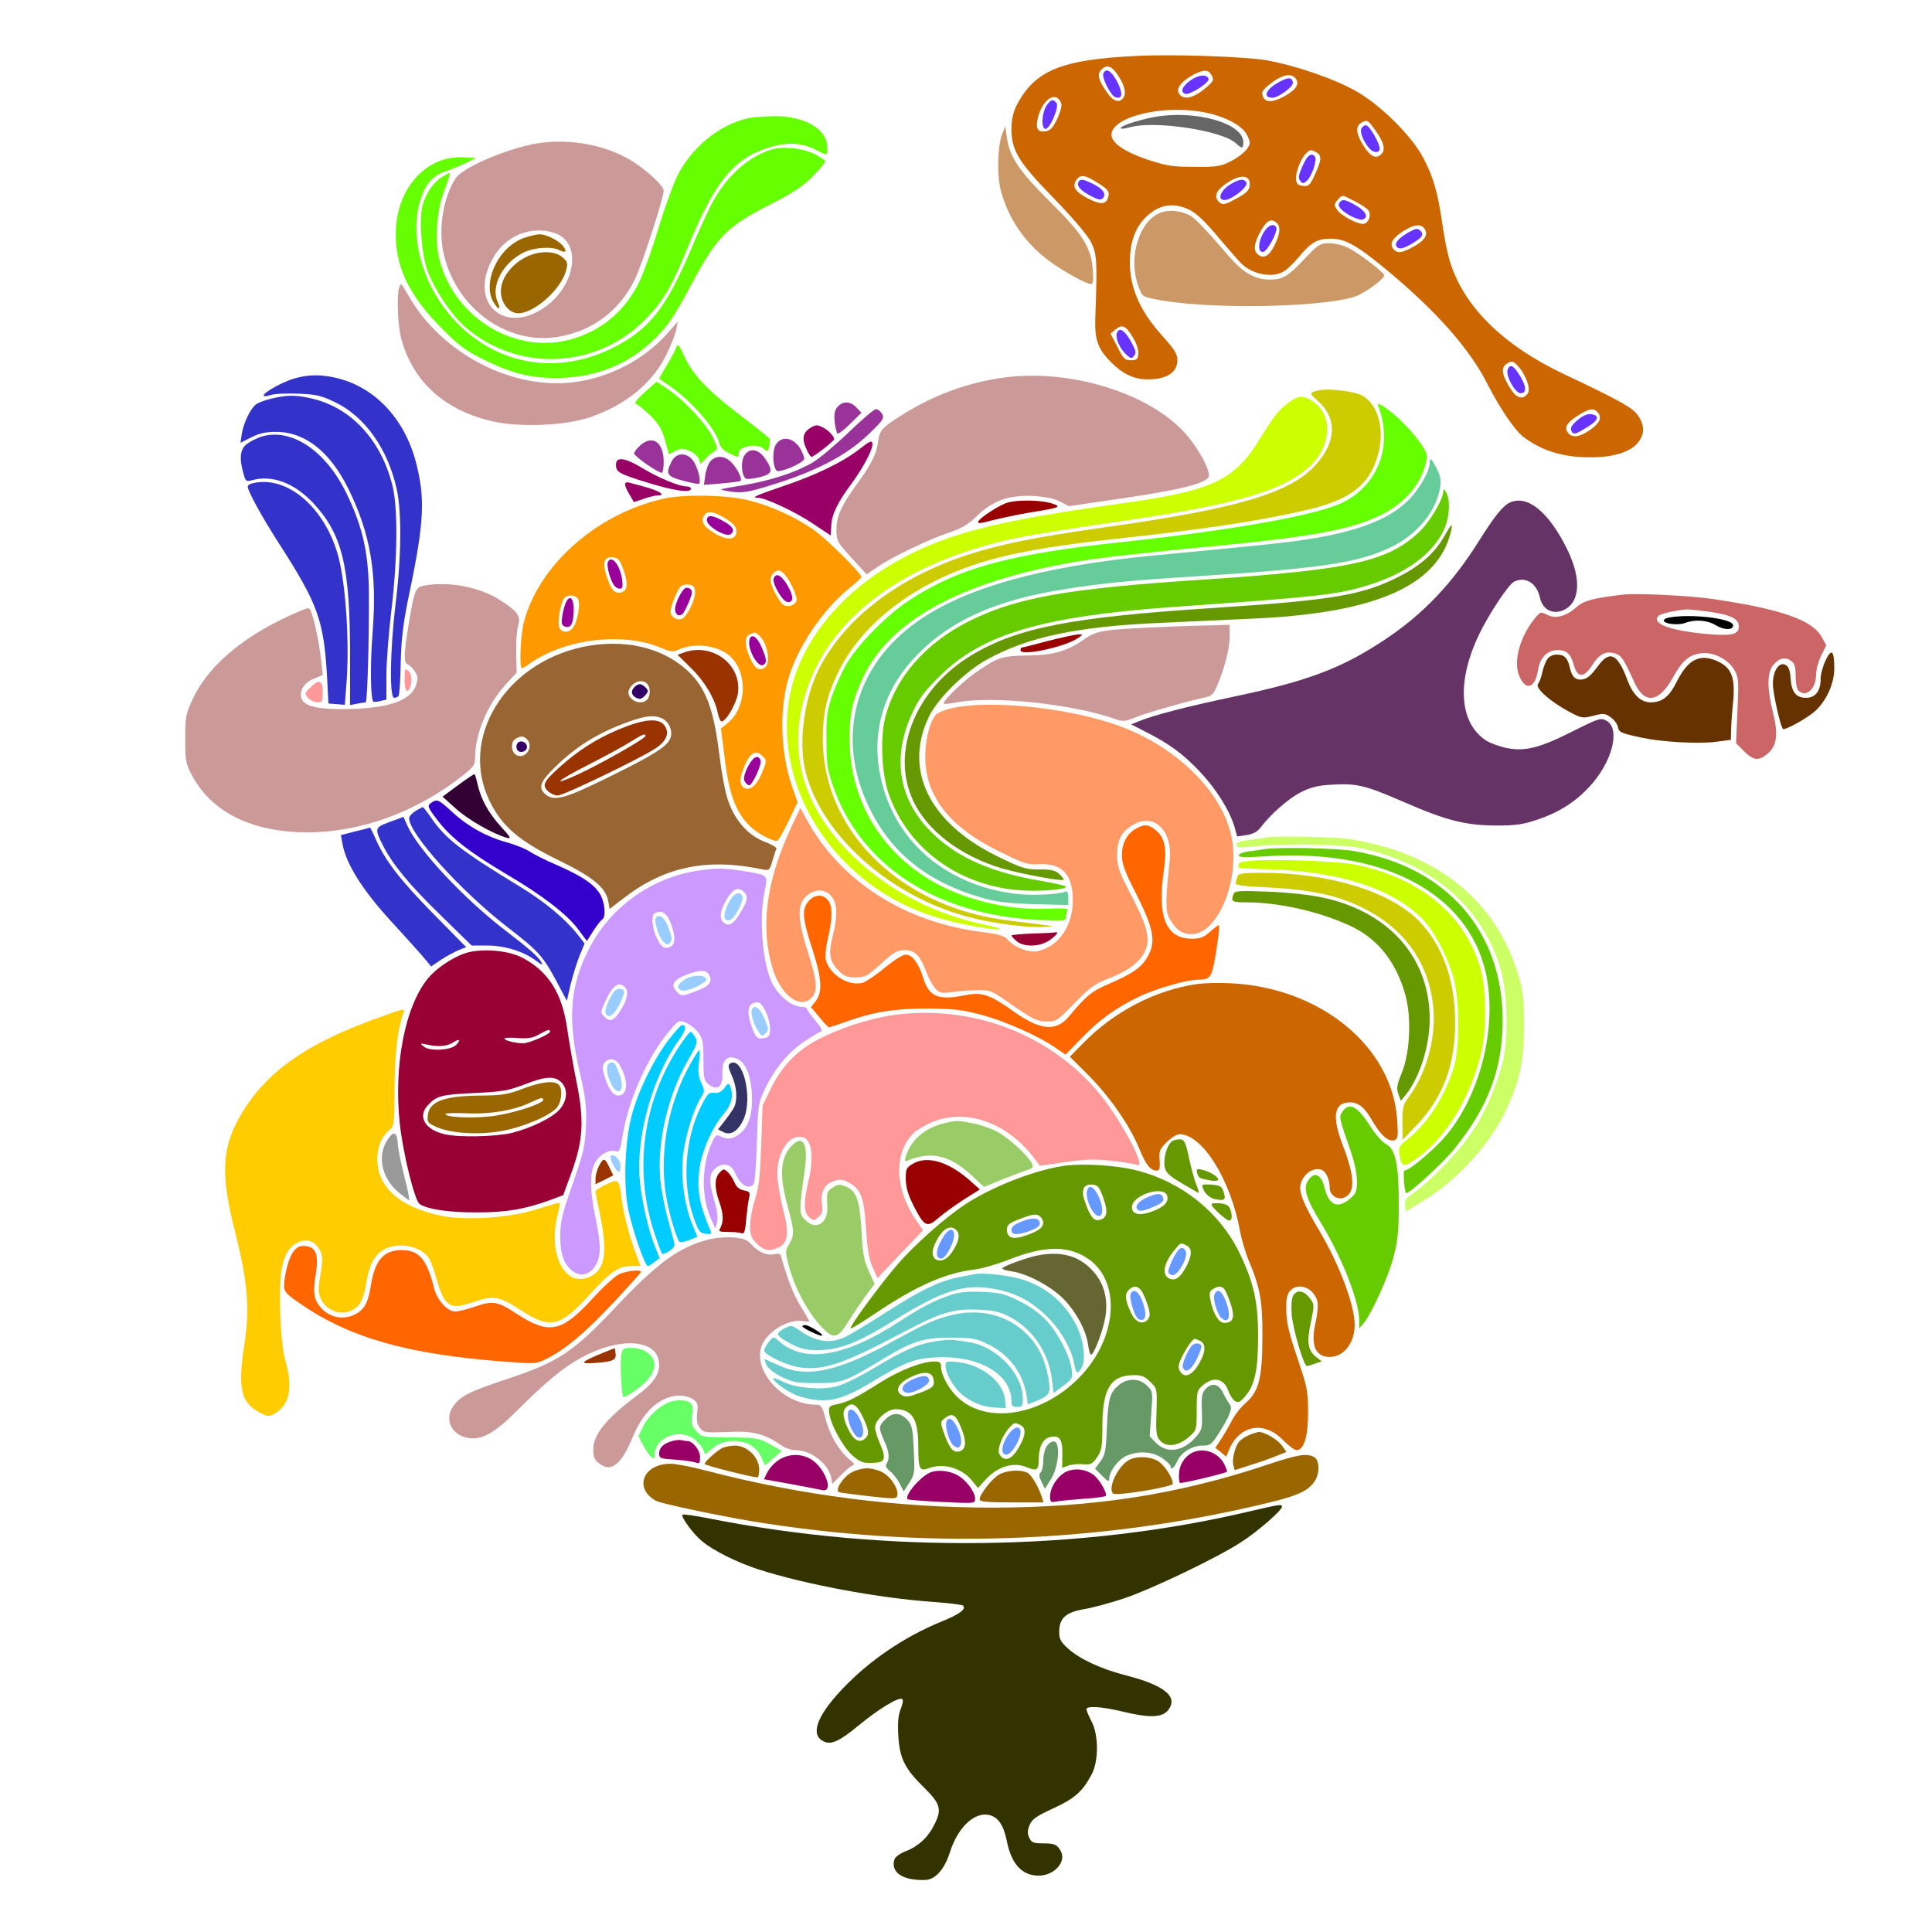 <?xml version="1.0" encoding="UTF-8" standalone="no"?>
<svg
   xmlns:dc="http://purl.org/dc/elements/1.1/"
   xmlns:cc="http://creativecommons.org/ns#"
   xmlns:rdf="http://www.w3.org/1999/02/22-rdf-syntax-ns#"
   xmlns:svg="http://www.w3.org/2000/svg"
   xmlns="http://www.w3.org/2000/svg"
   xmlns:sodipodi="http://sodipodi.sourceforge.net/DTD/sodipodi-0.dtd"
   xmlns:inkscape="http://www.inkscape.org/namespaces/inkscape"
   version="1.0"
   width="850pt"
   height="850pt"
   viewBox="0 0 850 850"
   preserveAspectRatio="xMidYMid meet"
   id="svg2"
   inkscape:version="0.91 r13725"
   sodipodi:docname="Food_2018916_27.svg">
  <defs
     id="defs334" />
  <sodipodi:namedview
     pagecolor="#ffffff"
     bordercolor="#666666"
     borderopacity="1"
     objecttolerance="10"
     gridtolerance="10"
     guidetolerance="10"
     inkscape:pageopacity="0"
     inkscape:pageshadow="2"
     inkscape:window-width="1920"
     inkscape:window-height="980"
     id="namedview332"
     showgrid="false"
     inkscape:zoom="0.44423529"
     inkscape:cx="505.63925"
     inkscape:cy="378.3268"
     inkscape:window-x="0"
     inkscape:window-y="1"
     inkscape:window-maximized="1"
     inkscape:current-layer="svg2" />
  <g
     transform="translate(0,850) scale(0.1,-0.1)"
     fill="#000000"
     stroke="none"
     id="g6">
    <path
       d="M0 4250 l0 -4250 4250 0 4250 0 0 4250 0 4250 -4250 0 -4250 0 0 -4250z m5471 4020 c298 -30 541 -138 705 -313 117 -125 153 -211 193 -460 24 -147 52 -223 115 -310 105 -146 233 -237 517 -367 164 -75 211 -105 234 -150 88 -170 -219 -275 -464 -159 -83 39 -145 105 -210 225 -89 165 -161 264 -271 374 -58 58 -121 118 -141 133 l-37 28 -33 -31 c-93 -84 -191 -102 -574 -103 -221 0 -310 3 -375 15 -47 9 -87 14 -89 12 -7 -6 51 -88 100 -139 76 -81 83 -122 31 -178 -88 -93 -275 -32 -354 116 -20 37 -23 55 -22 152 l2 111 -46 19 c-25 10 -78 40 -118 67 -168 113 -264 278 -264 457 0 100 17 162 71 257 96 171 199 228 444 244 172 11 472 11 586 0z m-1938 -277 c61 -19 114 -71 123 -119 19 -100 -62 -194 -248 -288 -205 -104 -235 -135 -344 -351 -64 -126 -66 -132 -61 -189 11 -128 86 -224 296 -379 92 -68 119 -84 135 -77 12 4 31 4 44 -1 20 -7 29 -3 56 26 34 36 62 43 97 25 17 -10 19 -7 19 24 0 48 8 65 41 81 32 17 53 12 90 -22 22 -20 30 -22 53 -13 36 13 33 14 60 -15 l23 -25 82 49 c297 179 690 197 1006 47 182 -87 284 -192 339 -349 5 -16 10 -15 50 12 52 36 97 90 152 181 62 104 119 155 204 181 57 17 86 20 138 16 158 -15 332 -149 440 -339 78 -136 96 -288 48 -393 -81 -177 -332 -281 -760 -315 -71 -5 -142 -10 -157 -10 -28 0 -29 -1 -29 -53 0 -60 -21 -150 -49 -207 -11 -22 -16 -42 -13 -43 11 -6 250 50 357 84 318 100 588 314 770 611 98 159 148 195 235 169 53 -16 126 -99 180 -205 37 -73 45 -99 48 -158 l4 -70 30 6 c205 41 520 24 807 -44 200 -48 290 -135 291 -281 0 -117 -72 -217 -195 -270 -48 -21 -57 -29 -65 -61 -13 -46 -61 -88 -102 -88 -22 0 -41 11 -70 39 l-39 40 -127 -6 c-120 -5 -182 1 -338 33 -30 6 -31 4 -37 -33 -17 -104 -122 -232 -244 -295 -107 -57 -172 -72 -298 -71 -130 1 -215 21 -355 83 -192 85 -255 103 -346 98 -63 -3 -94 -11 -140 -33 -54 -26 -164 -124 -164 -145 0 -5 68 -9 158 -9 98 0 190 -6 246 -16 388 -68 657 -305 736 -649 19 -82 22 -116 18 -229 -4 -118 -8 -143 -40 -235 -51 -149 -114 -248 -233 -367 -72 -72 -124 -114 -187 -150 l-86 -50 -7 -60 c-17 -140 -80 -307 -159 -420 -24 -35 -47 -72 -51 -84 -9 -28 -62 -71 -89 -71 -12 0 -39 -9 -61 -20 -22 -11 -46 -20 -53 -20 -9 0 -12 -6 -7 -17 4 -10 14 -55 22 -101 14 -73 14 -89 1 -140 -8 -31 -18 -64 -22 -73 -5 -12 -1 -18 18 -23 34 -8 60 -59 52 -101 -7 -36 -53 -83 -109 -111 -17 -9 -58 -45 -90 -80 -78 -85 -189 -157 -398 -258 -196 -95 -312 -138 -426 -160 -100 -19 -110 -23 -117 -49 -12 -45 -5 -65 31 -97 51 -45 139 -84 255 -114 54 -14 110 -32 125 -40 77 -40 99 -109 49 -153 -35 -30 -110 -31 -216 -3 -97 25 -125 26 -115 3 45 -105 45 -194 2 -278 -35 -69 -79 -108 -167 -148 -127 -58 -145 -107 -43 -117 28 -3 57 -11 66 -18 25 -21 30 -67 12 -101 -26 -51 -64 -67 -149 -63 -42 3 -112 76 -121 127 -15 85 -26 115 -51 132 -23 15 -28 15 -59 0 -45 -21 -83 -74 -106 -147 -27 -86 -36 -99 -82 -121 -48 -21 -68 -23 -118 -9 -83 23 -118 106 -63 149 15 12 34 21 44 21 42 0 130 108 130 159 0 17 -19 43 -65 86 -94 91 -133 194 -116 307 5 29 7 55 5 57 -6 7 -106 -63 -168 -118 -92 -80 -170 -80 -190 1 -13 51 17 106 109 205 125 135 289 247 450 309 41 16 75 31 75 35 0 3 -30 7 -67 8 -237 6 -674 91 -882 171 -137 53 -237 132 -285 227 -11 23 -27 35 -54 43 -110 30 -150 106 -89 171 16 17 18 25 9 38 -7 9 -17 26 -24 39 -14 28 -25 28 -33 1 -11 -34 -64 -87 -95 -94 -43 -9 -87 17 -99 60 -17 61 13 126 92 204 41 40 44 46 36 75 -5 17 -9 52 -9 78 l0 46 -97 -5 c-117 -7 -115 -5 -288 -174 -140 -136 -186 -163 -259 -156 -41 4 -55 10 -83 41 -37 40 -41 71 -18 117 25 47 85 83 209 125 64 21 116 41 116 44 0 3 -19 6 -43 7 -403 22 -709 103 -921 246 -38 26 -70 47 -72 47 -12 0 0 -139 21 -248 34 -169 22 -232 -53 -268 -46 -22 -99 -6 -141 41 -47 54 -49 87 -21 360 13 125 4 199 -50 415 -60 246 -57 354 17 508 90 184 294 330 642 457 72 27 131 54 131 60 0 6 18 38 40 69 l40 57 -57 69 c-32 37 -95 109 -141 160 -106 117 -158 197 -184 286 l-21 72 -126 -1 c-86 0 -147 5 -191 17 -158 40 -275 129 -337 253 -35 70 -37 82 -37 162 2 226 158 412 470 557 52 24 94 48 94 52 0 12 -98 175 -159 265 -179 266 -201 498 -59 640 154 154 405 139 579 -34 136 -136 191 -353 155 -609 -9 -63 -20 -129 -25 -146 l-9 -31 102 5 c85 3 111 1 166 -18 68 -23 145 -66 175 -100 17 -19 18 -18 55 54 80 160 233 306 397 380 l41 18 -18 32 c-10 17 -21 42 -25 56 -4 13 -17 37 -27 51 -14 18 -18 34 -13 48 7 22 49 46 65 36 5 -3 18 10 29 29 23 37 67 58 101 49 21 -6 21 -5 7 23 -16 30 -55 69 -94 96 -20 13 -29 11 -100 -24 -111 -54 -203 -73 -348 -72 -308 1 -531 144 -596 382 -21 73 -25 215 -9 271 7 26 6 48 -6 89 -22 75 -15 219 14 285 26 58 103 142 155 168 52 27 116 38 174 28 39 -6 61 -3 118 18 91 32 201 53 278 53 147 -1 303 -60 405 -155 l58 -53 29 56 c48 91 125 166 219 212 123 61 232 71 349 33z"
       id="path8"
       style="fill:none" />
    <path
       d="M5000 8254 c-333 -16 -449 -64 -529 -221 -14 -29 -21 -61 -21 -100 0 -95 30 -145 187 -306 86 -89 147 -161 163 -192 26 -53 28 -82 19 -330 -4 -106 12 -145 83 -212 55 -49 103 -67 174 -61 67 6 104 35 104 84 0 27 -13 47 -66 106 -107 118 -151 229 -142 357 6 79 33 137 84 179 44 36 90 47 143 32 51 -14 86 -43 174 -149 40 -47 81 -94 92 -104 52 -47 139 -61 186 -29 15 9 43 37 64 62 53 64 81 80 140 80 64 0 116 -30 250 -141 218 -182 363 -346 442 -504 51 -100 118 -199 155 -227 82 -62 176 -91 299 -90 97 0 170 23 204 63 31 38 32 76 2 120 -23 35 -81 67 -326 183 -273 129 -447 303 -505 506 -9 30 -23 102 -31 160 -20 135 -38 199 -83 285 -50 96 -189 234 -296 294 -97 55 -269 114 -396 136 -94 16 -406 27 -570 19z m-83 -83 c30 -44 39 -80 26 -100 -17 -27 -46 -18 -74 24 -38 55 -43 79 -23 99 23 24 45 16 71 -23z m414 -3 c11 -20 8 -26 -27 -55 -56 -49 -106 -56 -120 -18 -8 20 20 51 66 76 46 24 67 24 81 -3z m369 -13 c19 -23 3 -50 -50 -79 -52 -28 -83 -28 -94 0 -8 21 -1 30 46 65 45 32 79 37 98 14z m-1030 -118 c0 -13 -10 -43 -22 -67 -18 -35 -29 -46 -51 -48 -35 -4 -43 17 -28 70 17 56 54 92 81 78 11 -6 20 -21 20 -33z m610 -28 c98 -15 186 -59 207 -104 16 -34 16 -36 -3 -63 -11 -15 -42 -38 -70 -52 -44 -22 -61 -25 -159 -24 -96 0 -122 4 -207 32 -100 34 -158 73 -158 109 0 76 211 131 390 102z m770 -81 c37 -51 46 -83 30 -103 -23 -27 -49 -17 -80 32 -34 53 -38 87 -12 102 26 16 30 14 62 -31z m-259 -98 c25 -14 24 -34 -6 -98 -22 -48 -28 -53 -52 -50 -21 2 -29 9 -31 28 -3 29 20 91 43 114 19 19 21 19 46 6z m-959 -136 c44 -28 51 -38 43 -63 -9 -31 -33 -32 -85 -6 -60 31 -75 53 -54 84 18 25 37 22 96 -15z m666 -11 c-2 -21 -16 -34 -59 -57 -48 -26 -59 -29 -73 -17 -25 21 -19 48 17 75 68 52 121 51 115 -1z m460 -67 c27 -14 54 -31 61 -40 15 -18 6 -52 -16 -60 -21 -8 -102 33 -121 62 -13 20 -13 24 3 42 22 24 16 25 73 -4z m-340 -98 c17 -17 14 -47 -11 -98 -23 -47 -48 -60 -72 -40 -21 17 -19 44 6 93 29 57 52 70 77 45z m652 -29 c14 -25 -6 -52 -62 -80 -45 -23 -62 -24 -78 -4 -18 22 -4 47 42 77 52 33 83 35 98 7z m-1285 -475 c16 -26 25 -56 23 -72 -2 -23 -8 -27 -33 -27 -26 0 -33 7 -59 59 l-30 58 22 19 c30 24 46 16 77 -37z m1693 -124 c33 -35 57 -99 45 -118 -20 -33 -50 -26 -77 17 -37 58 -43 91 -21 108 25 17 31 17 53 -7z m352 -205 c19 -23 8 -47 -35 -77 -43 -30 -74 -35 -93 -16 -23 23 -12 46 36 77 52 34 74 38 92 16z"
       id="path10"
       style="fill:#cc6600" />
    <path
       d="M4854 8176 c-7 -18 32 -95 52 -103 32 -12 36 14 10 66 -26 50 -51 65 -62 37z"
       id="path12"
       style="fill:#6633ff" />
    <path
       d="M5240 8148 c-38 -26 -49 -52 -26 -61 19 -7 109 50 103 66 -7 21 -42 19 -77 -5z"
       id="path14"
       style="fill:#6633ff" />
    <path
       d="M5629 8140 c-59 -31 -76 -70 -31 -70 27 0 94 50 90 67 -4 24 -19 24 -59 3z"
       id="path16"
       style="fill:#6633ff" />
    <path
       d="M4604 8035 c-20 -31 -24 -96 -6 -102 18 -7 64 97 50 114 -15 19 -25 16 -44 -12z"
       id="path18"
       style="fill:#6633ff" />
    <path
       d="M5077 7985 c-77 -15 -154 -41 -145 -50 2 -3 20 0 39 5 107 31 406 -14 466 -70 29 -26 33 -25 33 5 0 84 -214 143 -393 110z"
       id="path20"
       style="fill:#666666" />
    <path
       d="M4980 7924 c-36 -13 -60 -28 -60 -36 0 -15 122 -67 210 -89 62 -16 102 -20 154 -17 75 6 159 33 153 51 -15 45 -163 86 -327 93 -63 2 -122 1 -130 -2z"
       id="path22"
       style="fill:none" />
    <path
       d="M5991 7937 c-16 -20 28 -101 57 -105 30 -5 29 20 -3 75 -28 46 -36 51 -54 30z"
       id="path24"
       style="fill:#6633ff" />
    <path
       d="M5751 7807 c-6 -8 -18 -30 -26 -51 -13 -30 -13 -41 -4 -52 10 -13 14 -12 29 1 21 19 45 89 36 104 -9 15 -21 14 -35 -2z"
       id="path26"
       style="fill:#6633ff" />
    <path
       d="M4746 7701 c-11 -17 5 -37 49 -61 34 -18 47 -22 56 -13 18 18 4 40 -40 63 -45 22 -57 24 -65 11z"
       id="path28"
       style="fill:#6633ff" />
    <path
       d="M5407 7685 c-40 -28 -51 -65 -19 -65 30 0 102 57 96 75 -9 22 -34 18 -77 -10z"
       id="path30"
       style="fill:#6633ff" />
    <path
       d="M5897 7613 c-16 -15 -4 -34 38 -59 25 -14 52 -23 60 -20 27 10 16 35 -28 61 -45 26 -59 30 -70 18z"
       id="path32"
       style="fill:#6633ff" />
    <path
       d="M5560 7478 c-26 -43 -27 -91 -2 -86 19 3 66 93 57 108 -12 19 -36 9 -55 -22z"
       id="path34"
       style="fill:#6633ff" />
    <path
       d="M6196 7477 c-49 -28 -67 -54 -46 -67 10 -6 27 -2 53 13 53 30 64 44 46 62 -12 12 -19 11 -53 -8z"
       id="path36"
       style="fill:#6633ff" />
    <path
       d="M4914 7035 c-8 -21 12 -68 40 -94 20 -19 25 -20 35 -7 10 12 9 21 -5 48 -31 62 -59 83 -70 53z"
       id="path38"
       style="fill:#6633ff" />
    <path
       d="M6633 6874 c-10 -26 33 -104 57 -104 28 0 26 31 -5 80 -27 43 -42 50 -52 24z"
       id="path40"
       style="fill:#6633ff" />
    <path
       d="M6941 6652 c-25 -21 -33 -33 -28 -46 8 -21 18 -18 77 19 44 28 48 48 9 53 -15 2 -37 -8 -58 -26z"
       id="path42"
       style="fill:#6633ff" />
    <path
       d="M4411 7915 c-23 -52 -26 -193 -6 -260 35 -123 105 -223 208 -301 62 -46 166 -104 188 -104 8 0 10 19 7 63 -8 99 -42 154 -187 298 -137 136 -179 198 -191 283 l-7 51 -12 -30z"
       id="path44"
       style="fill:#cc9966" />
    <path
       d="M5122 7569 c-102 -21 -162 -191 -115 -324 18 -50 18 -50 78 -62 219 -45 725 -37 876 12 43 15 129 77 129 94 0 12 -110 96 -157 120 -24 12 -61 21 -85 21 -39 0 -47 -5 -102 -62 -79 -84 -101 -98 -159 -98 -66 0 -115 28 -179 101 -99 115 -152 171 -173 181 -32 18 -78 25 -113 17z"
       id="path46"
       style="fill:#cc9966" />
    <path
       d="M3287 7979 c-127 -30 -249 -132 -310 -259 -19 -41 -56 -145 -82 -230 -25 -85 -62 -187 -81 -227 -63 -132 -170 -221 -309 -258 -252 -65 -521 109 -576 372 -15 76 -7 193 20 268 39 109 39 102 0 79 -41 -24 -75 -73 -90 -128 -16 -60 -5 -208 21 -285 29 -81 107 -199 168 -251 236 -202 584 -183 799 43 76 80 109 138 178 307 120 292 202 393 358 441 80 25 143 22 206 -10 51 -27 51 -27 51 8 0 83 -98 141 -235 140 -44 -1 -97 -5 -118 -10z"
       id="path48"
       style="fill:#66ff00" />
    <path
       d="M2345 7866 c-132 -27 -311 -105 -340 -150 -53 -80 -76 -214 -56 -318 48 -247 277 -418 506 -380 151 25 273 116 339 255 32 67 126 357 126 389 0 21 -78 92 -145 133 -120 72 -287 99 -430 71z m125 -406 c79 -56 56 -200 -46 -290 -182 -159 -372 -18 -257 191 46 85 133 133 226 124 26 -2 61 -13 77 -25z"
       id="path50"
       style="fill:#cc9999" />
    <path
       d="M2311 7455 c-117 -36 -195 -201 -137 -289 21 -33 31 -29 15 7 -31 69 24 172 115 216 46 23 125 28 158 10 28 -15 35 -3 12 22 -21 24 -74 49 -101 48 -10 0 -38 -6 -62 -14z"
       id="path52"
       style="fill:#996600" />
    <path
       d="M2310 7367 c-56 -29 -98 -82 -105 -132 -9 -53 26 -109 70 -113 67 -6 191 100 215 186 9 34 8 39 -15 60 -35 30 -107 30 -165 -1z"
       id="path54"
       style="fill:#996600" />
    <path
       d="M3390 7841 c-92 -29 -184 -108 -245 -213 -20 -33 -67 -135 -105 -225 -110 -261 -185 -354 -345 -434 -239 -118 -497 -78 -680 106 -144 144 -213 358 -171 525 22 83 53 124 113 145 27 9 68 26 93 38 l45 22 -58 3 c-157 8 -285 -128 -295 -314 -8 -156 52 -288 198 -435 81 -82 109 -102 190 -142 120 -59 201 -80 315 -80 175 0 325 61 440 177 58 59 84 98 155 231 114 213 155 256 340 351 103 52 149 82 193 125 31 32 57 62 57 69 0 6 -24 22 -52 35 -54 25 -135 32 -188 16z"
       id="path56"
       style="fill:#66ff00" />
    <path
       d="M1756 7234 c-11 -29 -6 -169 9 -223 51 -191 193 -319 408 -366 120 -26 316 -17 422 19 160 55 278 152 339 280 19 39 38 87 41 106 l7 35 -47 -53 c-100 -112 -244 -189 -399 -212 -274 -41 -593 122 -738 378 -16 28 -31 52 -33 52 -2 0 -6 -7 -9 -16z"
       id="path58"
       style="fill:#cc9999" />
    <path
       d="M2976 6974 c-3 -12 -22 -47 -41 -79 -19 -31 -35 -59 -35 -60 0 -1 17 -14 39 -28 99 -66 210 -192 226 -258 4 -16 19 -32 41 -42 42 -21 44 -21 44 -2 0 33 80 47 111 20 15 -15 17 -14 23 10 4 14 4 30 1 36 -4 5 -59 49 -123 98 -145 109 -215 183 -251 263 -23 50 -30 58 -35 42z"
       id="path60"
       style="fill:#66ff00" />
    <path
       d="M1299 6836 c-50 -13 -139 -62 -139 -76 0 -5 13 -4 31 2 17 6 71 8 122 6 78 -3 102 -9 160 -37 132 -63 232 -204 272 -381 23 -102 21 -302 -5 -510 -24 -201 -27 -410 -6 -410 8 0 17 4 20 9 3 5 8 71 9 147 3 111 11 175 40 314 64 307 68 410 26 570 -52 194 -186 332 -357 369 -66 14 -114 13 -173 -3z"
       id="path62"
       style="fill:#3333cc" />
    <path
       d="M4425 6840 c-165 -21 -321 -79 -462 -169 -85 -54 -94 -65 -101 -121 -5 -45 -33 -100 -92 -180 -69 -95 -90 -141 -90 -200 0 -50 3 -54 66 -124 l67 -73 51 35 c63 43 229 122 317 151 49 16 79 34 116 70 71 69 143 94 248 89 54 -3 93 -11 119 -25 l38 -20 232 34 c256 37 379 68 384 97 7 32 -57 143 -117 204 -166 169 -497 267 -776 232z"
       id="path64"
       style="fill:#cc9999" />
    <path
       d="M2835 6773 c-36 -33 -46 -47 -35 -51 8 -3 36 -26 62 -51 37 -37 50 -60 64 -108 l17 -62 28 15 c25 12 33 13 63 0 19 -8 37 -24 41 -36 l7 -21 22 23 c12 13 30 28 40 33 15 9 15 14 -10 64 -30 60 -124 160 -196 209 -26 18 -48 32 -50 32 -2 -1 -25 -22 -53 -47z"
       id="path66"
       style="fill:#66ff00" />
    <path
       d="M5810 6784 c-51 -10 -52 -13 -14 -46 88 -77 85 -182 -9 -285 -113 -123 -343 -191 -927 -273 -305 -43 -461 -75 -603 -121 -304 -99 -539 -279 -652 -498 -68 -133 -94 -332 -60 -460 73 -279 370 -543 714 -635 105 -28 263 -49 331 -44 l45 3 -60 8 c-186 22 -233 30 -312 52 -387 110 -643 414 -643 764 0 112 17 187 64 286 112 236 370 424 702 510 126 33 289 59 529 85 382 41 632 79 832 126 200 46 284 114 319 257 28 113 -12 227 -88 253 -43 15 -132 24 -168 18z"
       id="path68"
       style="fill:#cccc00" />
    <path
       d="M1193 6746 c-29 -7 -60 -19 -68 -26 -24 -20 -54 -82 -61 -128 l-6 -40 48 24 c35 18 64 24 108 24 128 0 238 -87 319 -251 96 -195 126 -369 107 -621 -12 -146 -10 -301 2 -314 3 -3 17 -2 32 2 l26 6 0 107 c0 58 10 187 22 286 27 225 29 450 5 547 -51 206 -186 349 -365 387 -65 14 -102 13 -169 -3z"
       id="path70"
       style="fill:#3333cc" />
    <path
       d="M5674 6732 c-51 -38 -61 -51 -128 -158 -115 -189 -210 -233 -613 -289 -396 -55 -599 -96 -768 -155 -302 -107 -531 -298 -639 -532 -136 -292 -51 -659 210 -909 145 -138 304 -217 527 -260 54 -10 112 -19 130 -18 19 1 -6 9 -58 20 -218 45 -414 145 -568 289 -209 195 -291 418 -241 658 77 373 418 644 950 756 65 13 249 43 409 66 541 77 754 137 875 246 96 87 106 225 20 285 -45 31 -64 31 -106 1z"
       id="path72"
       style="fill:#ccff00" />
    <path
       d="M3685 6710 c-13 -15 -16 -30 -13 -65 3 -25 9 -49 12 -52 4 -4 29 15 56 42 l50 49 -22 23 c-26 28 -59 30 -83 3z"
       id="path74"
       style="fill:#993399" />
    <path
       d="M6063 6716 c66 -172 4 -346 -152 -425 -109 -56 -476 -122 -976 -176 -498 -53 -722 -115 -939 -259 -96 -64 -216 -186 -268 -271 -20 -33 -49 -96 -65 -140 -24 -71 -28 -94 -27 -200 0 -104 4 -130 28 -200 121 -353 455 -571 904 -592 106 -5 122 -4 122 10 0 8 2 22 5 29 5 12 -10 13 -84 10 -112 -5 -229 11 -346 49 -320 102 -524 369 -527 689 -2 111 12 178 57 275 121 265 463 443 1005 524 74 11 284 34 465 51 503 47 674 77 812 145 93 46 162 120 188 201 17 55 17 59 0 90 -26 48 -105 134 -160 173 -36 26 -47 30 -42 17z"
       id="path76"
       style="fill:#66ff00" />
    <path
       d="M3737 6601 c-57 -55 -129 -116 -162 -136 -73 -43 -186 -80 -307 -100 -50 -8 -93 -16 -95 -18 -2 -2 21 -7 50 -11 43 -5 73 0 148 23 215 64 356 137 457 237 57 55 63 64 53 83 -7 11 -19 21 -27 21 -8 0 -61 -45 -117 -99z"
       id="path78"
       style="fill:#993399" />
    <path
       d="M3568 6619 c-35 -20 -41 -48 -22 -90 9 -22 20 -39 24 -39 11 0 100 70 100 78 -1 13 -25 39 -47 50 -26 14 -33 14 -55 1z"
       id="path80"
       style="fill:#990066" />
    <path
       d="M1150 6579 c-19 -6 -47 -20 -62 -31 -31 -22 -37 -62 -17 -131 9 -34 12 -37 37 -30 88 25 185 -11 268 -98 130 -139 164 -276 164 -672 l0 -219 31 6 c17 3 34 6 38 6 7 0 15 265 14 475 -1 180 -26 294 -98 443 -91 189 -243 291 -375 251z"
       id="path82"
       style="fill:#3333cc" />
    <path
       d="M2820 6543 c-17 -14 -30 -31 -30 -38 0 -12 104 -85 122 -85 4 0 8 21 8 48 0 84 -47 120 -100 75z"
       id="path84"
       style="fill:#993399" />
    <path
       d="M3414 6545 c-17 -26 -15 -98 3 -116 12 -11 117 33 121 52 1 8 -8 31 -20 50 -31 45 -79 52 -104 14z"
       id="path86"
       style="fill:#993399" />
    <path
       d="M3781 6524 c-71 -56 -193 -115 -336 -163 -118 -40 -143 -51 -111 -51 33 0 166 -62 243 -114 l78 -52 2 42 c2 49 27 103 90 187 55 76 95 153 91 176 -2 15 -12 10 -57 -25z"
       id="path88"
       style="fill:#990066" />
    <path
       d="M3275 6496 c-17 -25 -13 -90 7 -102 5 -3 31 0 58 6 58 14 63 28 27 81 -29 44 -69 51 -92 15z"
       id="path90"
       style="fill:#993399" />
    <path
       d="M2955 6470 c-28 -55 -22 -66 50 -85 36 -10 68 -16 71 -13 10 11 -8 78 -28 103 -28 36 -73 34 -93 -5z"
       id="path92"
       style="fill:#993399" />
    <path
       d="M3126 6471 c-10 -11 -20 -39 -23 -62 l-6 -42 78 6 c43 4 80 9 83 11 8 8 -9 46 -35 76 -29 35 -71 40 -97 11z"
       id="path94"
       style="fill:#993399" />
    <path
       d="M2710 6456 c0 -33 11 -40 141 -80 113 -35 189 -46 189 -26 0 6 -9 10 -20 10 -32 0 -122 37 -193 80 -77 47 -117 52 -117 16z"
       id="path96"
       style="fill:#990066" />
    <path
       d="M6290 6463 c0 -36 -48 -120 -96 -166 -84 -83 -226 -137 -449 -171 -91 -14 -216 -27 -680 -71 -483 -47 -822 -142 -1030 -290 -278 -197 -359 -514 -210 -820 95 -195 251 -322 482 -391 73 -22 114 -27 241 -32 l152 -4 0 32 c0 23 -4 31 -14 27 -35 -14 -158 -18 -230 -8 -294 41 -509 223 -576 487 -52 202 -1 396 143 550 150 161 354 254 662 302 169 27 286 38 585 57 542 34 705 59 846 126 118 56 203 158 220 265 5 31 1 51 -15 82 -23 46 -31 52 -31 25z"
       id="path98"
       style="fill:#66cc99" />
    <path
       d="M1108 6373 c-10 -2 -18 -9 -18 -14 0 -20 65 -138 140 -254 169 -263 195 -335 209 -585 l6 -115 36 -3 36 -3 6 77 c16 179 0 439 -33 570 -57 220 -228 367 -382 327z"
       id="path100"
       style="fill:#3333cc" />
    <path
       d="M2750 6369 c0 -8 9 -28 20 -46 l19 -32 42 14 c23 8 50 15 60 15 39 0 17 17 -43 35 -35 9 -71 20 -80 22 -11 3 -18 0 -18 -8z"
       id="path102"
       style="fill:#990066" />
    <path
       d="M6350 6340 c0 -37 -60 -138 -109 -183 -137 -128 -302 -164 -946 -207 -600 -39 -823 -79 -1030 -182 -195 -98 -326 -249 -371 -427 -22 -90 -15 -243 15 -331 84 -243 308 -407 580 -427 89 -6 201 3 201 16 0 3 -48 15 -107 25 -216 36 -365 100 -475 205 -155 146 -188 339 -91 541 27 58 54 93 117 155 188 186 450 263 1031 305 644 45 724 54 859 97 161 50 276 134 327 238 26 55 32 135 11 170 -8 14 -11 16 -12 5z"
       id="path104"
       style="fill:#66cc00" />
    <path
       d="M2920 6306 c-293 -65 -550 -292 -615 -543 -15 -56 -21 -203 -9 -203 3 0 18 8 32 19 160 112 413 142 582 70 43 -18 49 -19 83 -4 75 31 181 12 229 -42 69 -76 59 -220 -20 -284 l-30 -24 14 -111 c20 -176 50 -258 116 -321 30 -29 93 -63 116 -63 5 0 28 38 50 85 l41 85 -24 69 c-50 147 -57 326 -19 466 37 139 151 310 268 405 31 25 56 48 56 51 0 16 -149 164 -206 205 -83 59 -194 110 -296 134 -96 23 -278 26 -368 6z m281 -93 c27 -18 39 -33 39 -50 0 -43 -47 -43 -111 0 -38 25 -47 50 -28 73 16 19 47 12 100 -23z m-456 -226 c20 -59 15 -89 -16 -94 -25 -5 -41 14 -59 68 -22 64 -13 92 28 87 23 -3 30 -12 47 -61z m707 -14 c27 -31 58 -101 52 -117 -8 -22 -42 -30 -60 -15 -20 17 -54 83 -54 107 0 20 18 42 35 42 7 0 19 -8 27 -17z m-394 -75 c3 -28 -27 -96 -52 -117 -19 -16 -56 2 -56 28 0 21 27 90 43 109 6 7 22 12 36 10 20 -2 27 -9 29 -30z m-513 -38 c8 -25 -4 -89 -21 -117 -17 -28 -50 -30 -63 -5 -10 20 4 108 21 130 16 19 56 15 63 -8z m808 -171 c27 -38 35 -109 13 -125 -26 -19 -46 -6 -67 43 -24 56 -24 89 -1 102 22 13 32 10 55 -20z m1 -515 c20 -19 20 -22 0 -70 -20 -49 -42 -74 -65 -74 -29 0 -39 30 -24 72 27 81 57 105 89 72z"
       id="path106"
       style="fill:#ff9900" />
    <path
       d="M3110 6211 c0 -27 86 -77 105 -61 20 16 10 34 -34 58 -48 27 -71 28 -71 3z"
       id="path108"
       style="fill:#990099" />
    <path
       d="M2674 6025 c-6 -15 12 -82 29 -102 5 -7 16 -13 25 -13 11 0 13 9 9 40 -9 66 -49 113 -63 75z"
       id="path110"
       style="fill:#990099" />
    <path
       d="M3404 5955 c-8 -20 37 -99 59 -103 29 -6 30 24 2 72 -27 46 -51 58 -61 31z"
       id="path112"
       style="fill:#990099" />
    <path
       d="M3014 5912 c-16 -10 -44 -68 -44 -91 0 -26 19 -37 35 -20 6 8 19 33 28 56 13 33 14 43 4 52 -7 5 -18 7 -23 3z"
       id="path114"
       style="fill:#990099" />
    <path
       d="M2491 5852 c-6 -11 -13 -38 -17 -61 -5 -33 -3 -42 10 -47 27 -10 38 9 40 67 1 55 -15 75 -33 41z"
       id="path116"
       style="fill:#990099" />
    <path
       d="M3298 5688 c-13 -39 36 -129 61 -113 16 9 14 27 -9 79 -18 44 -44 60 -52 34z"
       id="path118"
       style="fill:#990099" />
    <path
       d="M3289 5124 c-16 -34 -19 -51 -12 -63 6 -9 14 -16 19 -16 14 0 57 93 50 110 -10 28 -34 15 -57 -31z"
       id="path120"
       style="fill:#990099" />
    <path
       d="M4434 6289 c-37 -10 -126 -69 -131 -85 -3 -8 18 -6 59 6 35 9 110 25 168 35 137 22 144 25 95 41 -46 14 -146 16 -191 3z"
       id="path122"
       style="fill:#990000" />
    <path
       d="M6645 6290 c-31 -13 -67 -57 -135 -165 -118 -189 -245 -324 -414 -437 -192 -128 -340 -184 -668 -253 -213 -45 -354 -82 -417 -108 l-34 -14 64 -33 c103 -52 163 -96 237 -174 72 -76 131 -170 153 -243 l12 -43 41 6 c28 4 47 14 61 32 46 61 125 130 179 157 46 23 77 30 142 33 105 6 144 -4 316 -79 182 -79 265 -100 398 -101 88 0 119 4 184 26 95 32 166 77 229 145 100 107 138 255 75 290 -25 14 -32 12 -150 -47 -144 -73 -210 -89 -289 -73 -30 6 -68 20 -86 30 -122 75 -137 257 -37 467 42 89 129 220 154 234 49 26 101 -4 115 -69 11 -52 55 -76 102 -56 75 32 82 137 19 266 -80 164 -173 242 -251 209z"
       id="path124"
       style="fill:#663366" />
    <path
       d="M6352 6137 c-38 -67 -101 -124 -190 -170 -163 -85 -291 -107 -827 -142 -619 -40 -857 -86 -1058 -206 -249 -148 -361 -426 -259 -643 61 -130 206 -241 388 -296 86 -25 274 -60 274 -50 0 4 -9 15 -21 26 -16 15 -36 19 -88 19 -60 0 -76 5 -184 58 -299 147 -413 380 -300 614 38 79 156 196 253 250 181 101 403 148 775 163 132 6 326 15 430 20 518 27 784 148 839 383 9 40 2 34 -32 -26z"
       id="path126"
       style="fill:#669900" />
    <path
       d="M1863 5923 c-34 -7 -40 -20 -62 -152 -25 -146 -26 -187 -7 -194 8 -3 22 -17 31 -31 14 -21 15 -31 5 -61 -23 -70 -129 -104 -325 -105 -106 0 -161 13 -176 41 -17 33 6 75 52 93 l39 16 -6 57 c-8 73 -29 179 -43 215 -10 27 -10 27 -48 11 -233 -97 -400 -232 -472 -382 -34 -72 -36 -81 -36 -181 0 -96 2 -110 29 -160 86 -163 263 -251 506 -252 237 0 479 88 685 249 48 38 55 48 55 78 0 104 54 235 132 320 l51 56 -2 87 c-1 48 3 103 9 121 12 41 -3 62 -82 112 -89 57 -227 83 -335 62z"
       id="path128"
       style="fill:#cc9999" />
    <path
       d="M6668 5918 c-53 -42 -160 -244 -188 -355 -24 -92 -25 -135 -5 -195 31 -88 107 -141 205 -141 67 0 115 14 199 60 l63 35 -53 30 c-30 16 -75 47 -101 68 -25 22 -54 40 -63 40 -53 0 -81 60 -71 148 8 68 36 132 80 186 l33 41 -17 41 c-22 52 -51 66 -82 42z"
       id="path130"
       style="fill:none" />
    <path
       d="M7140 5884 c-134 -16 -173 -27 -205 -56 -46 -40 -91 -52 -128 -33 -27 14 -30 13 -48 -8 -70 -81 -103 -195 -75 -261 29 -68 70 -55 83 28 8 53 42 86 86 86 40 0 58 -17 72 -69 16 -55 45 -53 81 4 31 49 61 63 103 49 25 -9 34 -22 83 -129 44 -95 107 -86 168 24 41 74 71 101 126 107 53 7 121 -29 146 -76 17 -31 18 -49 12 -177 l-6 -143 35 -35 c40 -40 63 -44 100 -14 44 34 52 86 28 182 -27 105 -27 176 -1 209 25 32 53 40 79 21 17 -11 21 -25 21 -67 0 -28 5 -57 12 -64 33 -33 78 7 78 70 0 21 10 58 22 83 l23 46 -20 36 c-41 75 -178 123 -475 167 -109 16 -338 27 -400 20z m376 -75 c98 -13 134 -31 134 -65 0 -36 -30 -43 -145 -33 -159 15 -242 46 -208 80 9 9 79 25 125 28 9 0 52 -4 94 -10z"
       id="path132"
       style="fill:#cc6666" />
    <path
       d="M7343 5783 c-13 -2 -23 -8 -23 -13 0 -15 63 -22 93 -11 44 17 99 13 136 -10 37 -22 76 -22 76 0 0 30 -187 52 -282 34z"
       id="path134" />
    <path
       d="M7455 5740 c11 -5 34 -9 50 -9 23 -1 26 2 15 9 -8 5 -31 9 -50 9 -29 0 -31 -2 -15 -9z"
       id="path136"
       style="fill:none" />
    <path
       d="M5053 5739 c-195 -9 -231 -15 -279 -49 -78 -55 -139 -73 -254 -74 -116 -2 -130 -7 -236 -81 -58 -42 -140 -123 -131 -131 2 -2 28 0 57 6 156 30 508 -7 695 -73 36 -13 44 -12 96 9 47 19 216 67 310 88 21 4 31 18 48 59 32 79 51 156 51 210 l0 48 -107 -3 c-60 -1 -172 -5 -250 -9z"
       id="path138"
       style="fill:#cc9999" />
    <path
       d="M4610 5680 c-63 -17 -116 -30 -117 -30 -2 0 -3 -5 -3 -11 0 -28 203 16 256 56 19 14 19 14 -1 14 -11 0 -72 -13 -135 -29z"
       id="path140"
       style="fill:#990000" />
    <path
       d="M2565 5654 c-346 -73 -546 -405 -410 -680 54 -110 129 -174 301 -258 152 -74 208 -120 220 -180 l6 -35 65 50 c179 137 365 175 608 124 29 -6 31 -4 43 37 7 24 15 48 18 53 2 6 -17 18 -43 28 -82 29 -144 100 -174 198 -10 33 -26 118 -34 187 -25 205 -60 297 -141 372 -112 103 -281 141 -459 104z m293 -188 c2 -15 -2 -34 -9 -42 -30 -36 -102 4 -80 45 26 47 83 45 89 -3z m56 -127 c29 -14 47 -55 36 -85 -14 -38 -71 -74 -264 -169 -202 -100 -249 -113 -288 -78 -31 28 -21 55 45 119 95 93 194 153 327 200 74 26 108 29 144 13z m-596 -91 c31 -31 -3 -87 -42 -72 -26 10 -32 55 -11 71 23 16 37 17 53 1z"
       id="path142"
       style="fill:#996633" />
    <path
       d="M2792 5478 c-18 -18 -15 -36 7 -48 15 -7 23 -6 35 6 9 8 16 19 16 23 0 11 -23 31 -35 31 -6 0 -16 -5 -23 -12z"
       id="path144"
       style="fill:#330066" />
    <path
       d="M2725 5292 c-99 -41 -182 -94 -263 -167 -70 -63 -78 -79 -52 -105 11 -11 31 -20 44 -20 24 0 349 156 426 205 51 32 67 68 45 101 -24 37 -89 32 -200 -14z m115 -30 c0 -11 -194 -121 -295 -168 -126 -58 -97 -30 41 40 71 36 154 81 184 100 58 36 70 41 70 28z"
       id="path146"
       style="fill:#993300" />
    <path
       d="M2274 5225 c-4 -9 -2 -21 4 -27 15 -15 44 -1 40 19 -4 23 -36 29 -44 8z"
       id="path148"
       style="fill:#330066" />
    <path
       d="M3008 5629 l-27 -10 58 -57 c61 -59 106 -135 119 -199 4 -21 12 -38 17 -37 21 1 67 83 72 127 15 126 -115 221 -239 176z"
       id="path150"
       style="fill:#993300" />
    <path
       d="M8032 5595 c-12 -25 -22 -62 -22 -83 0 -52 -23 -82 -64 -82 -44 0 -64 25 -68 84 -2 34 -8 52 -21 60 -29 17 -57 -24 -57 -83 0 -40 33 -187 44 -198 7 -8 105 46 140 77 51 45 86 122 86 189 0 80 -12 90 -38 36z"
       id="path152"
       style="fill:#663300" />
    <path
       d="M6806 5598 c-8 -13 -17 -39 -21 -58 -4 -19 -12 -41 -18 -49 -15 -17 52 -77 136 -122 56 -30 60 -30 107 -18 46 12 52 11 78 -8 15 -11 28 -29 30 -41 4 -24 14 -28 107 -48 90 -19 253 -28 330 -17 l60 8 1 40 c0 22 4 79 9 126 10 110 -7 152 -71 181 -76 33 -127 7 -176 -89 -34 -69 -65 -93 -116 -93 -43 0 -78 33 -102 98 -43 115 -77 132 -127 65 -36 -49 -53 -62 -79 -63 -26 0 -39 15 -48 55 -10 42 -24 55 -57 55 -19 0 -33 -8 -43 -22z"
       id="path154"
       style="fill:#663300" />
    <path
       d="M1780 5511 c0 -50 12 -67 24 -35 11 27 6 61 -9 74 -13 11 -15 6 -15 -39z"
       id="path156"
       style="fill:#ff9999" />
    <path
       d="M1364 5474 c-25 -24 -25 -26 -8 -45 9 -10 28 -19 41 -19 21 0 23 4 23 45 0 53 -17 59 -56 19z"
       id="path158"
       style="fill:#ff9999" />
    <path
       d="M4191 5385 c-36 -8 -69 -22 -76 -32 -29 -39 -47 -123 -44 -201 8 -165 114 -295 327 -399 107 -53 122 -58 176 -55 100 4 146 -46 146 -159 0 -114 -63 -204 -156 -224 -38 -7 -100 16 -129 49 -16 19 -37 25 -112 35 -343 43 -625 223 -774 495 l-28 51 -40 -85 c-111 -237 -137 -442 -81 -623 36 -116 119 -178 169 -128 30 30 27 71 -15 203 -41 128 -46 190 -20 230 21 31 63 48 92 37 55 -20 67 -85 37 -199 -19 -77 -13 -111 27 -151 23 -24 37 -29 74 -29 42 0 51 5 112 60 56 51 72 60 104 60 45 0 69 -24 96 -98 10 -26 27 -58 38 -70 19 -21 26 -23 71 -17 28 4 78 8 111 9 59 1 66 -2 133 -49 115 -80 131 -88 176 -89 42 -1 47 3 122 80 62 65 90 85 138 104 90 34 141 70 166 113 33 59 22 111 -53 256 -56 108 -63 127 -63 179 0 67 18 102 68 132 93 57 178 -24 163 -157 -18 -175 -19 -219 -2 -251 26 -50 55 -72 98 -72 112 0 209 223 179 412 -34 212 -254 426 -531 516 -218 71 -538 102 -699 67z"
       id="path160"
       style="fill:#ff9966" />
    <path
       d="M2016 5046 l-69 -51 59 -53 c53 -48 161 -110 224 -128 21 -6 17 2 -26 49 -54 59 -88 120 -103 187 -5 23 -11 43 -13 44 -1 2 -34 -20 -72 -48z"
       id="path162"
       style="fill:#330033" />
    <path
       d="M1896 4967 c-17 -12 -15 -18 30 -77 58 -76 143 -142 302 -236 157 -92 264 -175 314 -240 l40 -54 28 44 c16 24 33 47 39 50 19 12 12 81 -12 117 -28 42 -78 75 -187 123 -47 20 -101 47 -120 60 -19 12 -64 30 -100 40 -89 24 -173 71 -241 134 -61 56 -66 58 -93 39z"
       id="path164"
       style="fill:#3300cc" />
    <path
       d="M1828 4932 c-16 -10 -28 -24 -28 -32 0 -68 227 -320 430 -477 150 -116 161 -129 243 -287 l21 -39 16 70 c9 38 27 95 39 126 l23 56 -31 40 c-56 70 -146 145 -255 211 -255 155 -326 210 -387 299 -19 28 -36 50 -39 50 -3 -1 -17 -8 -32 -17z"
       id="path166"
       style="fill:#3333cc" />
    <path
       d="M1715 4884 c-67 -25 -68 -28 -30 -104 42 -83 117 -174 254 -307 l136 -133 68 0 c78 0 161 -26 214 -66 27 -20 33 -22 25 -8 -14 25 -50 57 -157 139 -184 141 -384 355 -432 461 l-18 40 -60 -22z"
       id="path168"
       style="fill:#3333cc" />
    <path
       d="M4999 4855 c-40 -22 -63 -64 -63 -117 0 -39 12 -72 64 -173 76 -151 87 -208 49 -274 -26 -47 -65 -74 -171 -120 -75 -32 -98 -51 -176 -144 -56 -67 -127 -60 -244 24 -104 74 -138 86 -214 70 -116 -23 -157 -6 -182 76 -19 63 -49 103 -76 103 -15 0 -51 -23 -95 -59 -38 -32 -82 -61 -96 -65 -63 -16 -145 36 -162 102 -3 14 0 51 7 82 22 94 24 148 6 175 -21 31 -58 33 -86 3 -34 -37 -31 -75 16 -220 40 -126 43 -183 13 -222 l-21 -27 37 -44 c20 -25 39 -45 42 -45 3 0 36 11 73 24 121 44 215 59 360 59 112 -1 152 -5 235 -27 103 -27 253 -93 329 -146 l44 -30 69 71 c78 82 154 136 256 185 77 36 210 74 261 74 45 0 54 10 66 65 14 69 28 175 22 175 -2 0 -20 -13 -39 -30 -27 -24 -43 -30 -79 -30 -115 0 -154 97 -123 305 14 91 3 143 -38 174 -30 24 -48 26 -84 6z"
       id="path170"
       style="fill:#ff6600" />
    <path
       d="M1562 4842 l-62 -16 6 -35 c16 -93 91 -212 230 -361 43 -47 97 -107 120 -133 l41 -49 44 30 c24 16 59 34 77 42 l33 13 -144 146 c-148 151 -211 233 -253 327 -13 30 -25 53 -26 53 -2 -1 -31 -9 -66 -17z"
       id="path172"
       style="fill:#3333cc" />
    <path
       d="M5565 4815 c-5 -2 -36 -6 -67 -10 -43 -5 -58 -11 -58 -22 0 -13 11 -14 83 -7 138 15 383 10 469 -9 312 -67 539 -268 613 -542 26 -95 31 -275 11 -376 -19 -91 -65 -208 -118 -296 -63 -104 -192 -242 -298 -316 -15 -10 -21 -23 -18 -41 l3 -27 85 53 c148 91 292 252 361 404 57 125 73 206 74 359 0 117 -4 153 -23 219 -97 335 -366 550 -757 606 -65 9 -337 13 -360 5z"
       id="path174"
       style="fill:#ccff66" />
    <path
       d="M5560 4764 c-14 -3 -44 -7 -67 -10 -24 -3 -43 -11 -43 -17 0 -9 26 -10 108 -5 522 37 896 -157 978 -508 53 -231 -19 -533 -172 -718 -50 -60 -163 -156 -185 -156 -7 0 -1 -89 7 -99 8 -9 162 131 213 195 149 184 212 353 212 564 1 392 -246 675 -650 745 -76 14 -332 19 -401 9z"
       id="path176"
       style="fill:#66cc00" />
    <path
       d="M5503 4713 c-29 -2 -53 -8 -53 -14 0 -5 -1 -12 -2 -15 -2 -3 60 -7 137 -9 301 -8 534 -82 668 -213 55 -53 117 -171 144 -272 25 -92 25 -303 0 -384 -41 -132 -114 -246 -204 -318 -38 -30 -41 -36 -36 -68 8 -52 18 -56 61 -27 137 90 247 266 299 475 23 93 22 276 -1 362 -65 238 -257 402 -546 465 -75 16 -359 27 -467 18z"
       id="path178"
       style="fill:#ccff00" />
    <path
       d="M3074 4670 c-211 -31 -395 -165 -488 -355 -79 -161 -89 -300 -36 -530 28 -121 31 -153 28 -240 -4 -89 -11 -117 -59 -255 -47 -135 -54 -165 -54 -230 0 -83 18 -128 60 -156 34 -22 71 -11 95 29 25 41 25 89 0 208 -26 124 -26 204 0 247 21 35 62 56 90 47 15 -5 19 6 29 68 26 160 112 352 210 466 37 44 39 44 70 31 17 -7 42 -27 54 -44 19 -26 22 -44 22 -119 0 -81 2 -90 23 -108 38 -30 63 -10 60 47 -2 58 19 82 59 68 39 -13 63 -62 70 -143 7 -89 -9 -153 -49 -186 -32 -27 -58 -31 -89 -14 -17 9 -22 5 -39 -33 -44 -100 -45 -234 -2 -330 l19 -43 8 28 c5 19 0 52 -14 102 -25 82 -21 118 15 141 30 20 62 10 77 -24 23 -57 64 -80 84 -49 4 6 10 89 13 182 5 164 6 172 36 235 43 89 101 160 173 208 33 22 66 42 73 44 8 3 -1 20 -25 48 -20 24 -37 47 -37 52 0 4 -9 8 -20 8 -46 0 -103 46 -133 105 -42 84 -59 282 -33 403 15 75 18 72 -101 91 -79 12 -112 12 -189 1z m201 -96 c18 -19 13 -41 -22 -97 -28 -44 -47 -54 -68 -37 -19 16 -19 43 1 83 34 66 59 81 89 51z m-342 -102 c9 -9 21 -38 28 -64 14 -52 3 -78 -33 -78 -37 0 -79 140 -45 153 22 10 34 7 50 -11z m187 -261 c16 -31 2 -49 -56 -71 -67 -25 -67 -25 -90 1 -24 27 -10 49 47 71 58 22 86 22 99 -1z m-372 -53 c18 -18 14 -48 -11 -92 -31 -55 -52 -66 -76 -41 -20 20 -20 20 0 65 33 73 60 95 87 68z m623 -113 c11 -25 19 -60 17 -78 -2 -27 -8 -33 -31 -35 -23 -3 -30 2 -43 33 -33 81 -27 125 18 125 13 0 25 -14 39 -45z m-647 -227 c42 -68 40 -138 -4 -138 -23 0 -44 30 -61 87 -10 34 -9 45 1 58 18 22 47 19 64 -7z"
       id="path180"
       style="fill:#cc99ff" />
    <path
       d="M3216 4545 c-37 -57 -39 -106 -2 -92 20 8 59 85 52 103 -8 22 -32 17 -50 -11z"
       id="path182"
       style="fill:#99ccff" />
    <path
       d="M2885 4461 c-9 -15 15 -88 35 -106 15 -13 19 -13 29 -1 9 10 7 25 -7 62 -17 47 -43 67 -57 45z"
       id="path184"
       style="fill:#99ccff" />
    <path
       d="M3012 4190 c-34 -21 -38 -43 -9 -48 25 -5 109 36 105 50 -7 21 -61 20 -96 -2z"
       id="path186"
       style="fill:#99ccff" />
    <path
       d="M2702 4138 c-21 -28 -43 -81 -38 -94 11 -28 36 -13 61 36 14 28 23 55 20 60 -9 14 -31 12 -43 -2z"
       id="path188"
       style="fill:#99ccff" />
    <path
       d="M3308 4058 c-6 -17 7 -65 28 -95 15 -23 17 -24 32 -9 15 14 14 20 -4 63 -19 47 -47 67 -56 41z"
       id="path190"
       style="fill:#99ccff" />
    <path
       d="M2683 3823 c-18 -6 -16 -46 4 -88 33 -68 66 -33 38 40 -18 49 -23 55 -42 48z"
       id="path192"
       style="fill:#99ccff" />
    <path
       d="M5445 4645 c-3 -8 -7 -21 -9 -29 -3 -10 25 -15 139 -20 192 -10 307 -34 420 -90 189 -93 297 -250 312 -452 9 -130 -35 -283 -111 -383 -23 -31 -26 -44 -26 -110 l1 -76 62 65 c115 121 169 264 169 449 0 189 -55 342 -160 450 -127 129 -394 211 -690 211 -82 0 -104 -3 -107 -15z"
       id="path194"
       style="fill:#cccc00" />
    <path
       d="M5427 4566 c-13 -33 -7 -36 61 -36 141 0 326 -43 458 -106 120 -57 202 -164 240 -313 24 -97 16 -246 -18 -329 -22 -54 -25 -69 -16 -95 l11 -30 20 24 c63 78 107 216 107 336 0 267 -176 469 -465 533 -54 12 -150 23 -241 27 -137 5 -151 4 -157 -11z"
       id="path196"
       style="fill:#669900" />
    <path
       d="M5396 4493 c-3 -10 -8 -45 -11 -78 -7 -67 -24 -171 -31 -196 -4 -14 9 -17 79 -23 217 -18 404 -96 544 -229 53 -50 143 -173 143 -196 0 -6 4 -11 10 -11 18 0 50 130 50 204 -1 190 -90 361 -227 434 -119 62 -331 112 -480 112 -60 0 -73 -3 -77 -17z"
       id="path198"
       style="fill:none" />
    <path
       d="M4543 4393 c-51 -2 -93 -6 -93 -9 0 -3 10 -14 23 -25 32 -27 102 -25 144 4 30 20 44 40 26 35 -5 -1 -50 -4 -100 -5z"
       id="path200"
       style="fill:#990033" />
    <path
       d="M2040 4304 c-56 -21 -119 -64 -155 -106 -102 -121 -154 -384 -126 -642 15 -134 65 -337 87 -353 32 -23 130 -38 254 -37 129 0 211 14 322 55 l56 21 37 101 c51 142 56 228 21 399 -14 70 -32 173 -40 228 -22 161 -84 258 -201 318 -65 33 -187 41 -255 16z m380 -343 c0 -11 -92 -51 -118 -51 -33 0 -82 12 -82 20 0 5 26 6 58 3 44 -3 65 0 92 15 41 23 50 25 50 13z m-413 -58 c-23 -24 -116 -29 -142 -8 -19 15 -18 16 15 9 48 -11 89 -7 114 10 27 18 35 11 13 -11z m461 -163 c31 -29 29 -80 -4 -119 -31 -38 -129 -85 -215 -106 -71 -16 -232 -20 -293 -5 -86 19 -120 78 -74 127 39 42 58 47 203 54 123 6 150 10 220 37 95 37 133 39 163 12z"
       id="path202"
       style="fill:#990033" />
    <path
       d="M2300 3710 c-65 -25 -90 -29 -180 -30 -167 -1 -232 -25 -238 -89 -3 -29 1 -33 40 -50 63 -28 186 -35 285 -17 95 17 215 68 244 104 21 28 25 82 7 100 -19 19 -77 13 -158 -18z m90 -49 c0 -15 -108 -52 -200 -68 -83 -15 -230 -11 -230 6 0 4 42 5 94 3 102 -5 209 13 281 48 47 22 55 23 55 11z"
       id="path204"
       style="fill:#996600" />
    <path
       d="M5269 4171 c-184 -26 -366 -120 -503 -260 l-59 -60 81 -81 c93 -93 181 -219 224 -323 30 -73 49 -97 77 -97 13 0 15 9 13 45 -4 40 0 49 31 80 19 19 45 35 56 35 100 0 224 -197 266 -423 7 -39 25 -100 39 -133 50 -119 61 -179 60 -334 0 -180 -15 -242 -73 -292 -21 -18 -49 -53 -61 -78 -13 -24 -34 -61 -48 -82 l-25 -38 24 -19 24 -20 13 32 c46 108 154 127 237 41 24 -24 50 -44 59 -44 33 0 51 59 51 165 0 89 -4 112 -37 210 -50 149 -59 185 -59 251 -1 39 4 61 17 75 36 40 105 13 120 -47 4 -14 0 -58 -9 -97 -21 -95 0 -146 61 -147 64 -1 112 61 112 142 0 86 -68 267 -157 416 -56 93 -82 151 -83 184 -1 49 51 96 92 82 21 -6 38 -42 38 -79 0 -34 35 -57 66 -43 47 21 44 92 -6 223 -52 133 -42 195 30 195 37 0 65 -23 100 -85 35 -61 71 -91 96 -81 14 6 16 18 11 89 -21 322 -337 582 -732 601 -49 3 -115 1 -146 -3z"
       id="path206"
       style="fill:#cc6600" />
    <path
       d="M1655 4019 c-305 -110 -481 -233 -590 -415 -90 -149 -97 -265 -30 -527 55 -217 64 -333 41 -486 -31 -200 -17 -261 67 -306 34 -18 39 -19 64 -5 67 38 83 114 48 235 -22 77 -31 317 -16 400 13 69 35 104 77 121 38 16 73 1 93 -40 11 -23 11 -41 1 -105 -12 -68 -11 -80 4 -110 23 -44 75 -66 121 -51 44 14 64 47 76 123 13 81 34 122 74 147 64 40 174 18 205 -41 7 -12 21 -51 31 -87 34 -119 59 -136 154 -103 93 33 121 29 211 -30 134 -88 176 -79 305 62 94 104 131 129 187 129 l40 0 -20 53 c-28 72 -56 181 -64 248 -9 81 -13 84 -67 58 -26 -13 -47 -26 -47 -30 0 -4 9 -51 20 -104 35 -170 22 -245 -49 -274 -108 -45 -182 105 -137 278 12 48 12 52 -3 48 -9 -3 -56 -17 -106 -32 -109 -33 -297 -45 -397 -25 -186 36 -288 125 -288 250 0 56 18 98 52 127 22 17 23 24 24 188 1 156 14 261 39 328 9 23 7 22 -120 -24z"
       id="path208"
       style="fill:#ffcc00" />
    <path
       d="M3970 4039 c-107 -10 -238 -48 -346 -100 -109 -51 -178 -120 -231 -225 l-38 -78 -6 -175 c-5 -141 -11 -189 -28 -239 -11 -35 -21 -86 -21 -114 0 -41 5 -54 29 -79 32 -31 55 -36 95 -18 44 21 49 62 21 169 -13 52 -25 122 -25 154 0 102 52 178 113 162 40 -10 49 -91 22 -201 -20 -85 -19 -128 5 -150 19 -17 21 -17 41 1 17 15 20 26 15 56 -7 45 8 82 41 97 33 15 50 14 83 -5 49 -30 62 -66 70 -199 6 -91 13 -134 29 -170 l22 -49 22 25 c13 13 58 60 100 105 l78 81 -35 51 c-91 136 -93 296 -4 379 13 12 45 31 71 43 154 68 339 4 462 -162 l20 -27 110 16 c90 13 127 14 205 6 52 -6 103 -14 113 -18 46 -19 -76 207 -174 323 -208 245 -529 373 -859 341z"
       id="path210"
       style="fill:#ff9999" />
    <path
       d="M2940 3923 c-65 -86 -133 -225 -160 -328 -30 -110 -38 -302 -17 -410 16 -86 74 -255 87 -255 4 0 18 8 30 18 l22 17 -22 55 c-28 71 -57 198 -65 286 -18 192 55 455 171 617 32 44 37 67 14 67 -5 0 -31 -30 -60 -67z"
       id="path212"
       style="fill:#00ccff" />
    <path
       d="M2984 3890 c-158 -244 -196 -544 -104 -818 15 -46 30 -86 33 -88 3 -3 17 2 32 12 19 13 25 23 21 38 -3 12 -16 62 -30 111 -13 50 -27 124 -31 165 -15 163 33 371 121 524 41 71 45 81 33 102 -7 13 -16 24 -21 24 -5 0 -29 -32 -54 -70z"
       id="path214"
       style="fill:#00ccff" />
    <path
       d="M3036 3817 c-101 -181 -139 -404 -102 -599 15 -76 43 -167 55 -181 4 -4 24 -1 43 7 l36 15 -24 59 c-32 80 -48 191 -40 286 7 84 44 209 78 264 19 31 19 34 3 68 -12 26 -15 48 -10 89 4 30 5 55 2 55 -3 0 -22 -28 -41 -63z"
       id="path216"
       style="fill:#00ccff" />
    <path
       d="M3212 3821 c-10 -6 -8 -18 7 -52 23 -49 27 -109 10 -142 -7 -12 -25 -39 -41 -59 l-29 -37 22 -11 c33 -18 67 3 91 57 41 94 -4 279 -60 244z"
       id="path218"
       style="fill:#333366" />
    <path
       d="M3187 3713 c-13 -17 -27 -23 -45 -21 -24 3 -30 -4 -59 -62 -70 -141 -83 -338 -32 -485 22 -63 28 -70 53 -73 25 -3 28 -1 21 15 -51 121 -61 187 -46 282 13 77 55 171 104 229 37 44 46 82 29 124 -6 14 -10 13 -25 -9z"
       id="path220"
       style="fill:#00ccff" />
    <path
       d="M5906 3609 c-16 -23 -15 -26 38 -178 15 -44 26 -96 26 -127 0 -46 -4 -55 -31 -78 -54 -46 -92 -29 -112 49 -14 60 -45 73 -72 31 -23 -34 -8 -81 57 -187 92 -151 168 -343 168 -430 l0 -34 21 25 c36 46 108 204 130 290 18 68 23 113 23 225 1 178 -14 249 -55 271 -17 8 -49 45 -73 83 -55 85 -90 103 -120 60z"
       id="path222"
       style="fill:#66cc00" />
    <path
       d="M4157 3559 c-88 -21 -150 -74 -172 -148 -6 -21 -5 -23 11 -16 105 42 185 22 285 -72 l48 -45 73 30 c40 16 90 35 110 42 34 10 37 14 27 33 -21 38 -106 115 -156 140 -27 14 -75 30 -108 36 -66 12 -66 12 -118 0z"
       id="path224"
       style="fill:#99cc66" />
    <path
       d="M1718 3503 c-63 -73 -46 -182 39 -252 21 -17 40 -31 43 -31 3 0 -6 48 -22 108 -15 59 -27 121 -28 137 -1 45 -13 59 -32 38z"
       id="path226"
       style="fill:#999999" />
    <path
       d="M5158 3480 c-23 -14 -41 -75 -34 -113 5 -26 18 -39 74 -72 37 -22 70 -41 74 -43 4 -2 1 13 -8 34 -9 21 -23 74 -33 119 -13 66 -20 80 -36 82 -11 2 -28 -2 -37 -7z"
       id="path228"
       style="fill:#669900" />
    <path
       d="M3482 3458 c-49 -53 -54 -129 -17 -263 30 -108 31 -131 6 -170 -17 -29 -17 -32 1 -100 25 -92 81 -196 138 -258 57 -62 75 -59 124 21 19 31 53 81 74 110 l40 53 -26 57 c-21 47 -27 78 -32 177 -7 135 -22 175 -69 195 -26 10 -35 10 -56 -4 -28 -18 -29 -22 -25 -84 4 -76 -52 -108 -100 -57 -25 26 -25 41 0 214 17 118 -6 163 -58 109z"
       id="path230"
       style="fill:#99cc66" />
    <path
       d="M5247 3435 c7 -48 10 -52 46 -60 37 -10 34 4 -12 56 l-40 44 6 -40z"
       id="path232"
       style="fill:none" />
    <path
       d="M2687 3413 c-7 -7 18 -59 33 -68 6 -4 10 6 10 24 0 29 -29 59 -43 44z"
       id="path234"
       style="fill:#99ccff" />
    <path
       d="M2635 3370 c-8 -16 -15 -41 -15 -55 l0 -25 39 19 39 20 -17 35 c-20 43 -26 44 -46 6z"
       id="path236"
       style="fill:#993300" />
    <path
       d="M4020 3382 c-33 -19 -35 -23 -35 -70 1 -37 10 -68 35 -118 47 -91 58 -96 107 -54 21 19 71 55 111 81 l73 46 -46 41 c-91 80 -183 108 -245 74z"
       id="path238"
       style="fill:#990000" />
    <path
       d="M4675 3370 c-133 -21 -319 -95 -435 -173 -87 -59 -211 -169 -287 -255 -79 -91 -218 -280 -211 -287 2 -2 51 27 108 66 183 123 311 179 440 194 30 4 94 22 143 41 156 62 258 66 345 12 158 -97 142 -357 -34 -533 -163 -163 -398 -202 -526 -87 -43 38 -77 101 -78 140 0 18 -6 22 -29 22 -54 0 -152 -38 -239 -93 -110 -69 -142 -85 -189 -95 -35 -7 -38 -11 -35 -37 5 -51 61 -152 103 -189 34 -29 47 -34 87 -32 57 1 63 16 33 86 -12 27 -21 58 -21 70 0 33 53 80 90 80 73 0 100 -43 100 -162 0 -100 6 -113 44 -98 67 25 147 2 193 -55 l26 -32 30 34 c53 60 124 83 184 58 45 -19 53 -13 53 35 0 53 18 89 48 97 43 11 57 -8 56 -75 l-1 -60 25 9 c14 6 44 9 66 7 35 -3 42 1 63 31 20 30 23 46 23 140 1 163 37 221 140 221 33 0 48 -6 71 -30 30 -29 30 -30 27 -134 -3 -97 -1 -107 19 -127 28 -28 81 -20 126 21 31 28 32 30 32 115 0 83 1 88 28 111 47 40 93 29 112 -27 6 -18 19 -37 29 -43 14 -9 23 -5 46 23 41 48 55 116 55 261 0 154 -19 238 -83 370 -86 176 -252 310 -449 360 -91 24 -244 33 -328 20z m180 -143 c22 -63 15 -89 -23 -95 -22 -3 -39 21 -62 91 -14 46 0 70 39 65 22 -3 29 -12 46 -61z m280 12 c9 -28 -17 -53 -75 -72 -50 -17 -80 -8 -80 22 0 53 140 98 155 50z m-551 -101 c17 -28 -4 -51 -66 -72 -61 -22 -88 -14 -88 25 0 21 10 29 70 51 53 20 69 19 84 -4z m-374 -53 c15 -18 8 -51 -23 -96 -41 -61 -105 -36 -77 30 29 72 72 100 100 66z m1011 -65 c24 -13 24 -41 0 -89 -24 -45 -44 -64 -67 -59 -45 9 -39 67 14 129 27 33 26 33 53 19z m-197 -202 c8 -13 20 -42 27 -65 10 -34 9 -45 -1 -58 -21 -25 -53 -14 -72 25 -28 58 -31 85 -13 104 23 22 42 20 59 -6z m363 10 c6 -7 18 -37 28 -66 19 -59 11 -82 -29 -82 -25 0 -50 43 -61 103 -6 28 -3 37 12 46 24 14 38 14 50 -1z m-106 -228 c23 -13 24 -41 3 -83 -34 -68 -73 -87 -94 -47 -8 15 -6 29 11 62 20 41 47 78 56 78 2 0 13 -5 24 -10z m-1175 -164 c8 -34 1 -42 -62 -65 -42 -16 -60 -19 -75 -10 -33 17 -20 51 31 77 60 30 98 29 106 -2z m-311 -168 c29 -61 31 -81 10 -98 -24 -20 -49 -7 -72 40 -25 51 -28 81 -11 98 26 26 48 13 73 -40z m435 -53 c22 -55 21 -89 -5 -99 -27 -10 -44 6 -65 60 -25 68 -25 69 1 88 31 21 45 11 69 -49z m262 14 c25 -14 20 -51 -17 -109 -28 -44 -58 -51 -78 -18 -12 19 12 83 45 118 22 23 23 23 50 9z"
       id="path240"
       style="fill:#669900" />
    <path
       d="M4784 3266 c-13 -34 23 -116 51 -116 20 0 19 46 -3 89 -19 39 -39 50 -48 27z"
       id="path242"
       style="fill:#6699ff" />
    <path
       d="M5043 3230 c-42 -19 -56 -46 -30 -56 8 -3 35 4 61 16 34 14 47 25 44 37 -5 25 -26 26 -75 3z"
       id="path244"
       style="fill:#6699ff" />
    <path
       d="M4488 3123 c-25 -10 -38 -22 -38 -34 0 -22 21 -24 71 -8 45 16 59 27 52 45 -7 18 -38 17 -85 -3z"
       id="path246"
       style="fill:#6699ff" />
    <path
       d="M4150 3058 c-27 -44 -35 -77 -22 -90 15 -15 35 2 57 51 30 67 1 98 -35 39z"
       id="path248"
       style="fill:#6699ff" />
    <path
       d="M5182 2998 c-17 -22 -42 -76 -42 -93 0 -8 9 -15 20 -15 24 0 67 78 57 104 -8 19 -21 21 -35 4z"
       id="path250"
       style="fill:#6699ff" />
    <path
       d="M4975 2809 c-9 -14 14 -96 31 -110 7 -6 18 -8 24 -4 14 9 12 38 -6 85 -16 39 -36 51 -49 29z"
       id="path252"
       style="fill:#6699ff" />
    <path
       d="M5343 2804 c-8 -21 13 -88 32 -104 28 -23 40 3 26 52 -19 65 -44 87 -58 52z"
       id="path254"
       style="fill:#6699ff" />
    <path
       d="M5242 2578 c-21 -28 -43 -81 -38 -94 11 -28 36 -13 61 36 14 28 23 55 20 60 -9 14 -31 12 -43 -2z"
       id="path256"
       style="fill:#6699ff" />
    <path
       d="M4013 2430 c-44 -20 -56 -46 -27 -57 25 -9 106 34 102 55 -5 23 -26 24 -75 2z"
       id="path258"
       style="fill:#6699ff" />
    <path
       d="M3730 2273 c0 -37 31 -98 50 -98 22 0 24 38 3 81 -23 48 -53 58 -53 17z"
       id="path260"
       style="fill:#6699ff" />
    <path
       d="M4164 2245 c-8 -21 12 -89 31 -105 35 -29 46 21 17 79 -20 40 -39 50 -48 26z"
       id="path262"
       style="fill:#6699ff" />
    <path
       d="M4448 2203 c-40 -46 -51 -103 -20 -103 21 0 62 66 62 99 0 26 -21 27 -42 4z"
       id="path264"
       style="fill:#6699ff" />
    <path
       d="M3165 3340 c-22 -24 -22 -68 0 -129 18 -51 19 -85 5 -112 -10 -17 -7 -19 34 -19 24 0 51 -2 59 -6 11 -4 16 9 20 63 4 37 9 80 13 94 5 23 2 27 -24 32 -20 4 -33 15 -41 36 -7 16 -21 37 -30 45 -16 15 -19 14 -36 -4z"
       id="path266"
       style="fill:#990000" />
    <path
       d="M5267 3339 c6 -22 10 -24 61 -33 17 -3 32 -1 32 4 0 13 -38 36 -72 44 -23 5 -25 3 -21 -15z"
       id="path268"
       style="fill:#669900" />
    <path
       d="M5290 3286 c0 -27 28 -57 57 -62 42 -8 48 -3 36 33 -8 24 -16 28 -51 31 -23 2 -42 1 -42 -2z"
       id="path270"
       style="fill:#669900" />
    <path
       d="M5330 3201 c0 -12 65 -71 78 -71 13 0 15 25 3 54 -5 12 -19 20 -44 22 -20 2 -37 0 -37 -5z"
       id="path272"
       style="fill:#669900" />
    <path
       d="M5410 3111 c0 -6 5 -13 10 -16 6 -3 10 1 10 9 0 9 -4 16 -10 16 -5 0 -10 -4 -10 -9z"
       id="path274"
       style="fill:none" />
    <path
       d="M3115 3046 c-126 -32 -223 -103 -400 -290 -196 -208 -255 -247 -492 -326 -163 -54 -199 -73 -231 -120 -37 -56 -5 -123 65 -136 61 -12 118 20 220 122 120 120 198 185 275 228 179 99 348 85 348 -29 0 -45 -28 -84 -103 -139 -129 -96 -187 -169 -187 -232 0 -34 5 -47 27 -63 51 -41 98 -3 145 113 49 119 124 186 210 186 19 0 44 -7 57 -16 20 -14 23 -23 18 -61 -3 -32 0 -49 12 -65 18 -22 19 -22 156 -17 84 2 139 -14 204 -61 16 -11 43 -20 60 -20 69 0 145 -59 158 -121 l5 -28 37 38 c20 21 43 40 51 43 12 4 9 10 -13 27 -45 37 -86 106 -104 176 -16 59 -20 65 -44 65 -141 0 -276 144 -239 256 21 63 115 121 181 112 16 -3 29 -3 29 -1 0 2 -17 33 -39 68 -31 53 -55 112 -86 222 -2 6 -13 9 -24 6 -33 -9 -72 6 -102 39 -24 25 -38 30 -86 34 -32 2 -80 -2 -108 -10z"
       id="path276"
       style="fill:#cc9999" />
    <path
       d="M1292 2995 c-21 -26 -42 -104 -42 -154 0 -24 11 -36 73 -78 214 -148 470 -221 888 -253 147 -11 147 -11 196 13 83 43 164 110 291 245 67 72 122 133 122 136 0 12 -63 5 -96 -10 -19 -9 -71 -57 -116 -106 -136 -149 -192 -161 -332 -70 -88 58 -106 61 -191 32 -32 -11 -69 -20 -82 -20 -35 0 -79 49 -93 101 -32 129 -66 169 -143 169 -80 0 -118 -45 -136 -159 -12 -77 -31 -108 -78 -128 -47 -19 -98 -9 -134 26 -38 38 -44 70 -30 153 14 87 2 121 -45 126 -24 2 -36 -3 -52 -23z"
       id="path278"
       style="fill:#ff6600" />
    <path
       d="M4578 2979 c-52 -8 -168 -50 -168 -60 0 -4 20 -10 45 -13 68 -11 176 -69 228 -125 55 -58 95 -135 104 -196 3 -25 9 -45 13 -45 13 0 52 103 63 165 14 84 -8 158 -64 213 -56 56 -127 76 -221 61z"
       id="path280"
       style="fill:#666633" />
    <path
       d="M4285 2894 c-11 -2 -45 -9 -75 -15 -81 -17 -163 -57 -317 -156 -76 -49 -155 -96 -176 -106 -66 -30 -126 -21 -199 29 -35 25 -37 25 -68 9 -17 -9 -30 -21 -27 -28 2 -6 27 -24 56 -39 42 -22 67 -28 116 -28 98 0 175 30 344 134 207 128 304 159 431 136 93 -16 162 -51 230 -116 64 -60 116 -150 126 -216 8 -44 16 -47 34 -13 18 35 7 121 -24 183 -50 99 -127 165 -232 201 -59 19 -181 34 -219 25z"
       id="path282"
       style="fill:#66cccc" />
    <path
       d="M4180 2802 c-71 -24 -124 -52 -229 -120 -238 -154 -417 -181 -527 -80 -21 19 -22 19 -43 -8 -12 -15 -20 -32 -18 -38 7 -21 103 -65 156 -72 108 -14 191 15 461 158 157 83 216 101 323 96 61 -2 95 -9 132 -28 104 -51 179 -159 193 -279 l7 -60 43 32 c40 30 42 34 37 72 -9 62 -59 159 -111 215 -30 32 -74 64 -120 86 -63 32 -84 37 -161 40 -67 3 -101 0 -143 -14z"
       id="path284"
       style="fill:#66cccc" />
    <path
       d="M5689 2799 c-7 -14 -9 -45 -6 -83 6 -67 53 -226 67 -226 5 0 21 5 37 11 l28 10 -22 17 c-39 30 -45 66 -26 153 16 78 16 80 -4 107 -26 35 -58 40 -74 11z"
       id="path286"
       style="fill:#669900" />
    <path
       d="M4195 2716 c-80 -19 -117 -35 -266 -117 -245 -135 -380 -163 -503 -106 -32 15 -60 27 -62 27 -2 0 2 -11 8 -25 7 -15 34 -36 67 -53 50 -24 67 -27 156 -27 111 0 123 5 303 114 119 71 167 86 287 86 87 0 107 -3 156 -26 96 -45 159 -127 175 -227 l6 -41 37 15 c61 25 65 34 53 104 -15 81 -43 139 -95 191 -81 81 -201 113 -322 85z"
       id="path288"
       style="fill:#66cccc" />
    <path
       d="M3530 2665 c0 -8 82 -47 87 -41 7 6 -58 46 -74 46 -7 0 -13 -2 -13 -5z"
       id="path290" />
    <path
       d="M4119 2599 c-78 -11 -139 -37 -272 -117 -65 -39 -140 -76 -169 -82 -66 -16 -174 -7 -229 19 -23 12 -44 19 -46 18 -10 -11 71 -68 116 -81 113 -33 178 -20 312 61 146 88 192 106 282 111 192 11 337 -72 337 -194 0 -19 5 -24 25 -24 22 0 25 4 25 38 -1 108 -114 227 -236 247 -75 12 -89 13 -145 4z"
       id="path292"
       style="fill:#66cccc" />
    <path
       d="M2650 2547 c-99 -41 -104 -49 -26 -43 76 6 89 13 84 44 l-3 21 -55 -22z"
       id="path294"
       style="fill:#993300" />
    <path
       d="M2734 2544 c-7 -28 0 -181 8 -190 3 -3 29 11 57 32 72 51 98 106 68 145 -19 25 -52 39 -91 39 -30 0 -37 -4 -42 -26z"
       id="path296"
       style="fill:#66ff66" />
    <path
       d="M4160 2491 c0 -33 35 -95 71 -125 42 -36 93 -56 148 -59 l46 -2 -3 35 c-7 81 -103 157 -213 168 -45 4 -49 3 -49 -17z"
       id="path298"
       style="fill:#66cccc" />
    <path
       d="M4926 2409 c-43 -34 -50 -58 -56 -186 -4 -107 -8 -125 -29 -153 l-23 -32 31 -31 c26 -26 31 -28 31 -13 0 31 38 83 74 100 52 24 115 21 159 -9 20 -14 37 -30 37 -35 0 -20 16 -9 29 21 17 39 66 69 112 69 33 0 40 5 67 48 52 80 66 118 53 133 -7 8 -20 30 -29 49 -20 42 -50 49 -78 19 -16 -18 -19 -33 -16 -99 2 -72 1 -80 -25 -110 -54 -65 -127 -77 -175 -30 l-30 31 7 99 c7 97 7 99 -19 124 -32 32 -83 34 -120 5z"
       id="path300"
       style="fill:#669966" />
    <path
       d="M2942 2330 c-44 -18 -91 -62 -112 -105 l-21 -44 20 -38 c11 -22 27 -45 35 -52 14 -12 16 -10 16 8 0 79 113 121 179 66 16 -14 33 -35 36 -46 7 -21 7 -21 28 -1 35 31 63 42 107 42 55 0 99 -26 119 -71 l17 -36 37 32 37 32 -53 29 c-49 27 -59 29 -176 30 -123 1 -125 1 -148 29 -20 23 -23 34 -18 67 5 25 3 44 -5 53 -14 17 -63 19 -98 5z"
       id="path302"
       style="fill:#66ff66" />
    <path
       d="M3895 2255 c-30 -29 -30 -37 -5 -94 22 -47 25 -78 11 -100 -7 -10 -2 -20 15 -34 13 -10 33 -35 42 -54 l18 -35 25 39 c23 36 24 44 19 145 -4 95 -8 109 -29 132 -31 33 -65 33 -96 1z"
       id="path304"
       style="fill:#669966" />
    <path
       d="M5495 2186 c-17 -7 -36 -20 -43 -28 -19 -23 -32 -78 -26 -104 l6 -22 71 23 c40 12 91 30 114 40 l43 17 -20 28 c-19 27 -76 60 -102 60 -7 -1 -27 -7 -43 -14z"
       id="path306"
       style="fill:#996600" />
    <path
       d="M2957 2160 c-40 -12 -57 -29 -57 -55 0 -21 6 -23 73 -27 39 -3 80 -9 90 -13 14 -6 17 -2 17 24 0 31 -32 71 -56 71 -7 0 -18 2 -26 4 -7 2 -26 0 -41 -4z"
       id="path308"
       style="fill:#990066" />
    <path
       d="M4606 2138 c-9 -12 -16 -41 -16 -63 0 -23 -5 -46 -11 -52 -9 -9 -8 -20 3 -42 l15 -31 26 41 c34 52 44 161 15 167 -9 2 -23 -7 -32 -20z"
       id="path310"
       style="fill:#669966" />
    <path
       d="M3175 2128 c-25 -14 -75 -59 -75 -69 0 -6 210 -59 233 -59 4 0 7 16 7 36 0 52 -53 104 -106 104 -22 0 -48 -6 -59 -12z"
       id="path312"
       style="fill:#996600" />
    <path
       d="M5242 2107 c-33 -19 -54 -54 -55 -92 -1 -19 1 -37 4 -39 4 -5 200 42 207 49 2 2 -4 17 -12 34 -28 53 -94 75 -144 48z"
       id="path314"
       style="fill:#990066" />
    <path
       d="M3450 2089 c-32 -13 -59 -38 -76 -70 l-13 -27 117 -21 c64 -12 127 -24 140 -27 52 -11 12 98 -50 136 -36 21 -78 25 -118 9z"
       id="path316"
       style="fill:#990066" />
    <path
       d="M5570 2054 c-388 -129 -755 -186 -1200 -187 -423 0 -842 53 -1264 163 -63 17 -133 30 -156 30 -121 0 -163 -108 -64 -163 21 -12 277 -66 429 -91 739 -121 1494 -97 2213 70 170 39 219 59 251 100 28 35 29 99 2 114 -33 17 -71 11 -211 -36z"
       id="path318"
       style="fill:#996600" />
    <path
       d="M4974 2080 c-50 -20 -103 -125 -77 -151 12 -12 263 29 263 43 0 26 -37 82 -64 99 -32 20 -86 24 -122 9z"
       id="path320"
       style="fill:#996600" />
    <path
       d="M3743 2020 c-38 -23 -71 -78 -51 -85 7 -3 67 -10 133 -18 112 -12 120 -12 123 4 5 28 -26 78 -61 99 -18 11 -50 20 -72 20 -22 0 -54 -9 -72 -20z"
       id="path322"
       style="fill:#996600" />
    <path
       d="M4693 2026 c-38 -17 -73 -69 -73 -109 0 -26 3 -28 28 -23 15 3 69 8 120 12 50 3 94 9 97 13 7 13 -29 74 -55 93 -35 25 -80 30 -117 14z"
       id="path324"
       style="fill:#990066" />
    <path
       d="M4085 2018 c-46 -25 -106 -100 -92 -114 3 -3 71 -8 151 -12 144 -7 146 -7 146 14 0 31 -40 84 -80 105 -39 21 -95 24 -125 7z"
       id="path326"
       style="fill:#990066" />
    <path
       d="M4393 2011 c-32 -20 -83 -86 -83 -108 0 -10 34 -13 141 -13 l140 0 -7 23 c-14 44 -45 97 -63 107 -31 16 -93 12 -128 -9z"
       id="path328"
       style="fill:#996600" />
    <path
       d="M5495 1850 c-739 -175 -1602 -185 -2383 -29 -57 11 -106 18 -109 15 -9 -9 47 -85 86 -117 51 -42 154 -93 246 -123 207 -67 537 -128 774 -144 67 -5 124 -12 128 -16 15 -15 -15 -38 -92 -69 -167 -68 -323 -174 -443 -302 -108 -115 -137 -196 -81 -225 34 -19 71 -2 157 69 87 72 176 126 191 116 6 -3 3 -21 -6 -43 -11 -27 -14 -59 -11 -117 6 -101 28 -146 114 -230 72 -71 79 -96 44 -164 -27 -55 -71 -95 -124 -115 -26 -10 -48 -26 -51 -37 -18 -57 38 -94 137 -90 44 2 84 48 108 124 34 107 107 176 171 162 40 -9 64 -44 78 -112 20 -103 66 -154 139 -155 69 -1 125 60 99 108 -16 29 -27 34 -80 34 -41 0 -49 4 -59 25 -8 18 -8 32 2 56 11 26 30 39 104 73 95 44 129 74 169 150 31 58 31 174 -1 233 -12 23 -22 47 -22 53 0 16 67 12 158 -10 119 -29 175 -27 201 6 47 59 -16 110 -189 154 -105 27 -200 71 -251 117 -32 29 -39 42 -39 73 0 60 28 86 107 100 38 6 115 27 173 46 122 40 416 181 520 249 72 46 180 140 180 156 0 12 -8 11 -145 -21z"
       id="path330"
       style="fill:#333300" />
  </g>
</svg>

